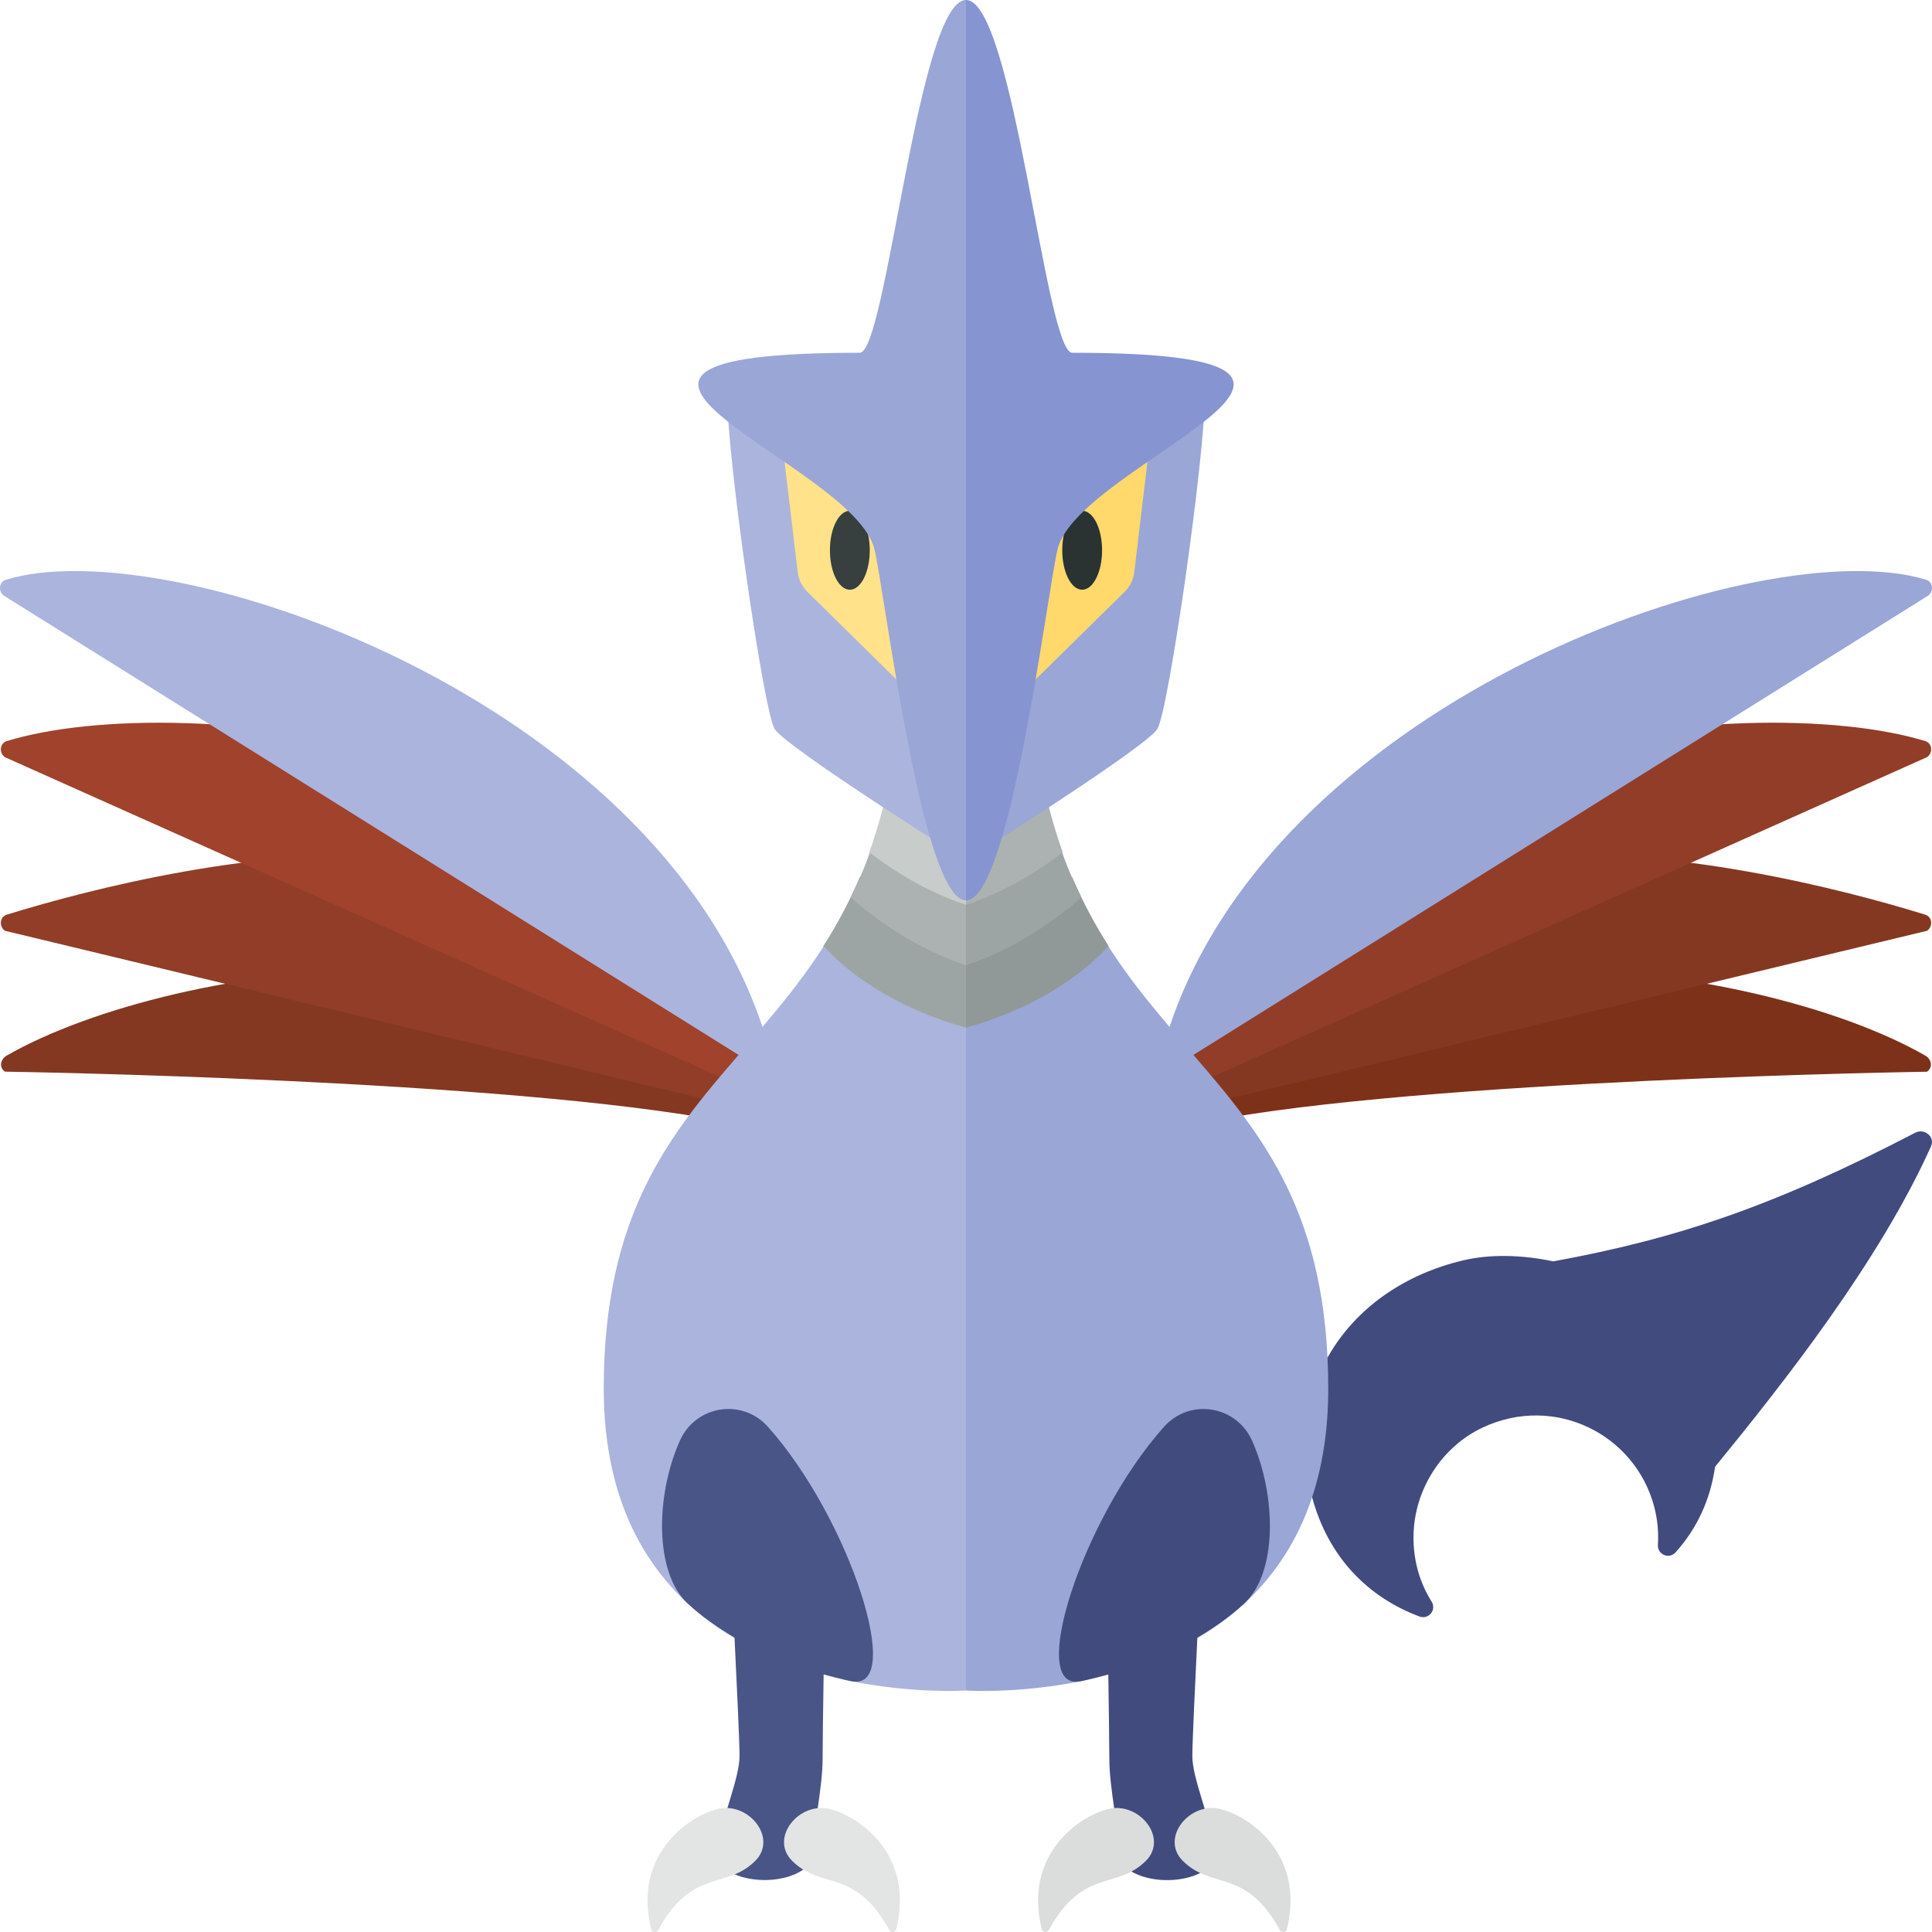 <?xml version="1.0" encoding="utf-8"?>
<!-- Generator: Adobe Illustrator 22.0.1, SVG Export Plug-In . SVG Version: 6.00 Build 0)  -->
<svg version="1.1" id="icons" xmlns="http://www.w3.org/2000/svg" xmlns:xlink="http://www.w3.org/1999/xlink" x="0px" y="0px"
	 width="32px" height="32px" viewBox="0 0 32 32" enable-background="new 0 0 32 32" xml:space="preserve">
<path fill="#843822" d="M0.111,17.484c2.806-1.609,10.189-2.567,11.931,1.1C8.425,17.875,0.083,17.75,0.083,17.75
	C-0.019,17.683,0.005,17.544,0.111,17.484z"/>
<path fill="#923D27" d="M0.111,15.15c2.826-0.872,11.056-2.817,12.264,3.225L0.083,15.417C-0.019,15.349-0.006,15.186,0.111,15.15z"
	/>
<path fill="#A0422C" d="M0.111,12.275c2.826-0.872,11.339-0.15,12.547,5.891L0.083,12.542C-0.019,12.474-0.006,12.311,0.111,12.275z
	"/>
<path fill="#7D3119" d="M31.889,17.484c-2.806-1.609-10.189-2.567-11.931,1.1c3.617-0.708,11.958-0.833,11.958-0.833
	C32.019,17.683,31.995,17.544,31.889,17.484z"/>
<path fill="#843822" d="M31.889,15.15c-2.826-0.872-11.056-2.817-12.264,3.225l12.292-2.958
	C32.019,15.349,32.006,15.186,31.889,15.15z"/>
<path fill="#923D27" d="M31.889,12.275c-2.826-0.872-11.339-0.15-12.547,5.891l12.575-5.625
	C32.019,12.474,32.006,12.311,31.889,12.275z"/>
<path fill="#424B7E" d="M31.723,18.761c-2.337,1.215-3.941,1.755-5.995,2.131c-0.522-0.109-1.048-0.124-1.508-0.013
	c-1.878,0.451-2.974,2.086-2.491,3.906c0.267,1.007,0.933,1.673,1.781,1.989c0.152,0.057,0.288-0.109,0.202-0.246
	c-0.191-0.305-0.305-0.67-0.3-1.087c0.01-0.759,0.458-1.472,1.145-1.796c1.185-0.558,2.521,0.104,2.841,1.308
	c0.056,0.213,0.075,0.426,0.062,0.634c-0.01,0.162,0.186,0.245,0.294,0.124c0.359-0.399,0.577-0.882,0.653-1.417
	c1.121-1.371,2.719-3.395,3.578-5.31C32.054,18.829,31.873,18.683,31.723,18.761z"/>
<path fill="#ABB4DD" d="M14.958,10.5c0,3.518-1.142,5.115-2.329,6.509c-1.824-5.466-9.846-8.235-12.533-7.406
	C-0.02,9.639-0.033,9.802,0.069,9.869l12.164,7.604C11.081,18.805,10,20.122,10,23c0,5.417,6,5,6,5V10.5H14.958z"/>
<path fill="#495587" d="M12.719,23.632c-0.428-0.479-1.198-0.355-1.459,0.232c-0.4,0.896-0.426,2.182,0.131,2.696
	c0.241,0.223,0.505,0.402,0.775,0.562c0.036,0.737,0.083,1.732,0.083,1.961c0,0.375-0.281,0.979-0.406,1.667
	c0.188,0.469,1.25,0.531,1.594,0.094c0.031-0.562,0.188-1.219,0.188-1.719c0-0.221,0.008-0.808,0.017-1.394
	c0.155,0.041,0.311,0.086,0.459,0.115C15.003,28.028,14.075,25.148,12.719,23.632z"/>
<path fill="#E3E5E5" d="M11.872,29.966c-0.471,0.125-1.392,0.749-1.087,1.989c0.014,0.055,0.089,0.062,0.116,0.012
	c0.571-1.034,1.12-0.659,1.609-1.146C12.888,30.444,12.395,29.827,11.872,29.966z"/>
<path fill="#E3E5E5" d="M13.758,29.966c0.471,0.125,1.392,0.749,1.087,1.989c-0.014,0.055-0.089,0.062-0.116,0.012
	c-0.571-1.034-1.12-0.659-1.609-1.146C12.741,30.444,13.234,29.827,13.758,29.966z"/>
<path fill="#9DA5A4" d="M13.638,15.668c0.69,0.753,1.674,1.165,2.362,1.353v-1.502c-0.571-0.187-1.19-0.529-1.756-0.997
	C14.064,14.945,13.86,15.322,13.638,15.668z"/>
<path fill="#9AA6D6" d="M31.904,9.603c-2.686-0.829-10.709,1.94-12.533,7.406c-1.187-1.394-2.329-2.991-2.329-6.509H16V28
	c0,0,6,0.417,6-5c0-2.878-1.081-4.195-2.233-5.527l12.164-7.604C32.033,9.802,32.02,9.639,31.904,9.603z"/>
<path fill="#424B7E" d="M20.608,26.56c0.557-0.515,0.531-1.8,0.131-2.696c-0.262-0.586-1.031-0.711-1.459-0.232
	c-1.356,1.516-2.284,4.396-1.382,4.215c0.148-0.03,0.305-0.074,0.459-0.115c0.009,0.586,0.017,1.173,0.017,1.394
	c0,0.5,0.156,1.156,0.187,1.719c0.344,0.438,1.406,0.375,1.594-0.094c-0.125-0.688-0.406-1.292-0.406-1.667
	c0-0.23,0.047-1.224,0.083-1.961C20.104,26.962,20.367,26.783,20.608,26.56z"/>
<path fill="#ABB2B1" d="M14.088,14.864c0.603,0.53,1.291,0.92,1.912,1.123v-1.211c-0.459-0.15-1.035-0.506-1.494-0.965
	C14.369,14.305,14.28,14.469,14.088,14.864z"/>
<path fill="#C8CCCB" d="M14.398,14.117c0.523,0.402,1.085,0.701,1.602,0.87v-1.719c-0.396-0.129-0.811-0.333-1.223-0.604
	C14.683,13.204,14.554,13.684,14.398,14.117z"/>
<path fill="#909997" d="M18.362,15.668c-0.69,0.753-1.674,1.165-2.362,1.353v-1.502c0.571-0.187,1.19-0.529,1.756-0.997
	C17.936,14.945,18.14,15.322,18.362,15.668z"/>
<path fill="#9DA5A4" d="M17.912,14.864c-0.603,0.53-1.291,0.92-1.912,1.123v-1.211c0.459-0.15,1.035-0.506,1.494-0.965
	C17.631,14.305,17.72,14.469,17.912,14.864z"/>
<path fill="#ABB2B1" d="M17.602,14.117c-0.523,0.402-1.085,0.701-1.602,0.87v-1.719c0.396-0.129,0.811-0.333,1.223-0.604
	C17.317,13.204,17.446,13.684,17.602,14.117z"/>
<g>
	<path fill="#ABB4DD" d="M12.041,6.497c0,1.091,0.606,5.272,0.788,5.575S16,14.253,16,14.253V6.437L12.041,6.497z"/>
	<g>
		<path fill="#FFE28A" d="M12.964,7.394l0.249,2.083c0.015,0.123,0.071,0.238,0.16,0.326l1.561,1.536l-0.068-2.642L12.964,7.394z"/>
		<ellipse fill="#373F3F" cx="14.076" cy="9.114" rx="0.33" ry="0.654"/>
	</g>
	<path fill="#9AA6D6" d="M16,0c-0.788,0-1.319,5.843-1.759,5.843c-5.992,0-0.09,1.813,0.244,3.26c0.182,0.788,0.788,5.81,1.515,5.81
		V0z"/>
	<path fill="#9AA6D6" d="M19.959,6.497c0,1.091-0.606,5.272-0.788,5.575S16,14.253,16,14.253V6.437L19.959,6.497z"/>
	<g>
		<path fill="#FFD96C" d="M19.036,7.394l-0.249,2.083c-0.015,0.123-0.071,0.238-0.16,0.326l-1.561,1.536l0.068-2.642L19.036,7.394z"
			/>
		<ellipse fill="#2B3332" cx="17.924" cy="9.114" rx="0.33" ry="0.654"/>
	</g>
	<path fill="#8694D1" d="M16,0c0.788,0,1.319,5.843,1.759,5.843c5.992,0,0.09,1.813-0.244,3.26c-0.182,0.788-0.788,5.81-1.515,5.81
		V0z"/>
</g>
<path fill="#DADDDC" d="M18.342,29.966c-0.471,0.125-1.392,0.749-1.087,1.989c0.014,0.055,0.089,0.062,0.116,0.012
	c0.571-1.034,1.12-0.659,1.609-1.146C19.358,30.444,18.865,29.827,18.342,29.966z"/>
<path fill="#DADDDC" d="M20.228,29.966c0.471,0.125,1.392,0.749,1.087,1.989c-0.014,0.055-0.089,0.062-0.116,0.012
	c-0.571-1.034-1.12-0.659-1.609-1.146C19.211,30.444,19.704,29.827,20.228,29.966z"/>
</svg>
